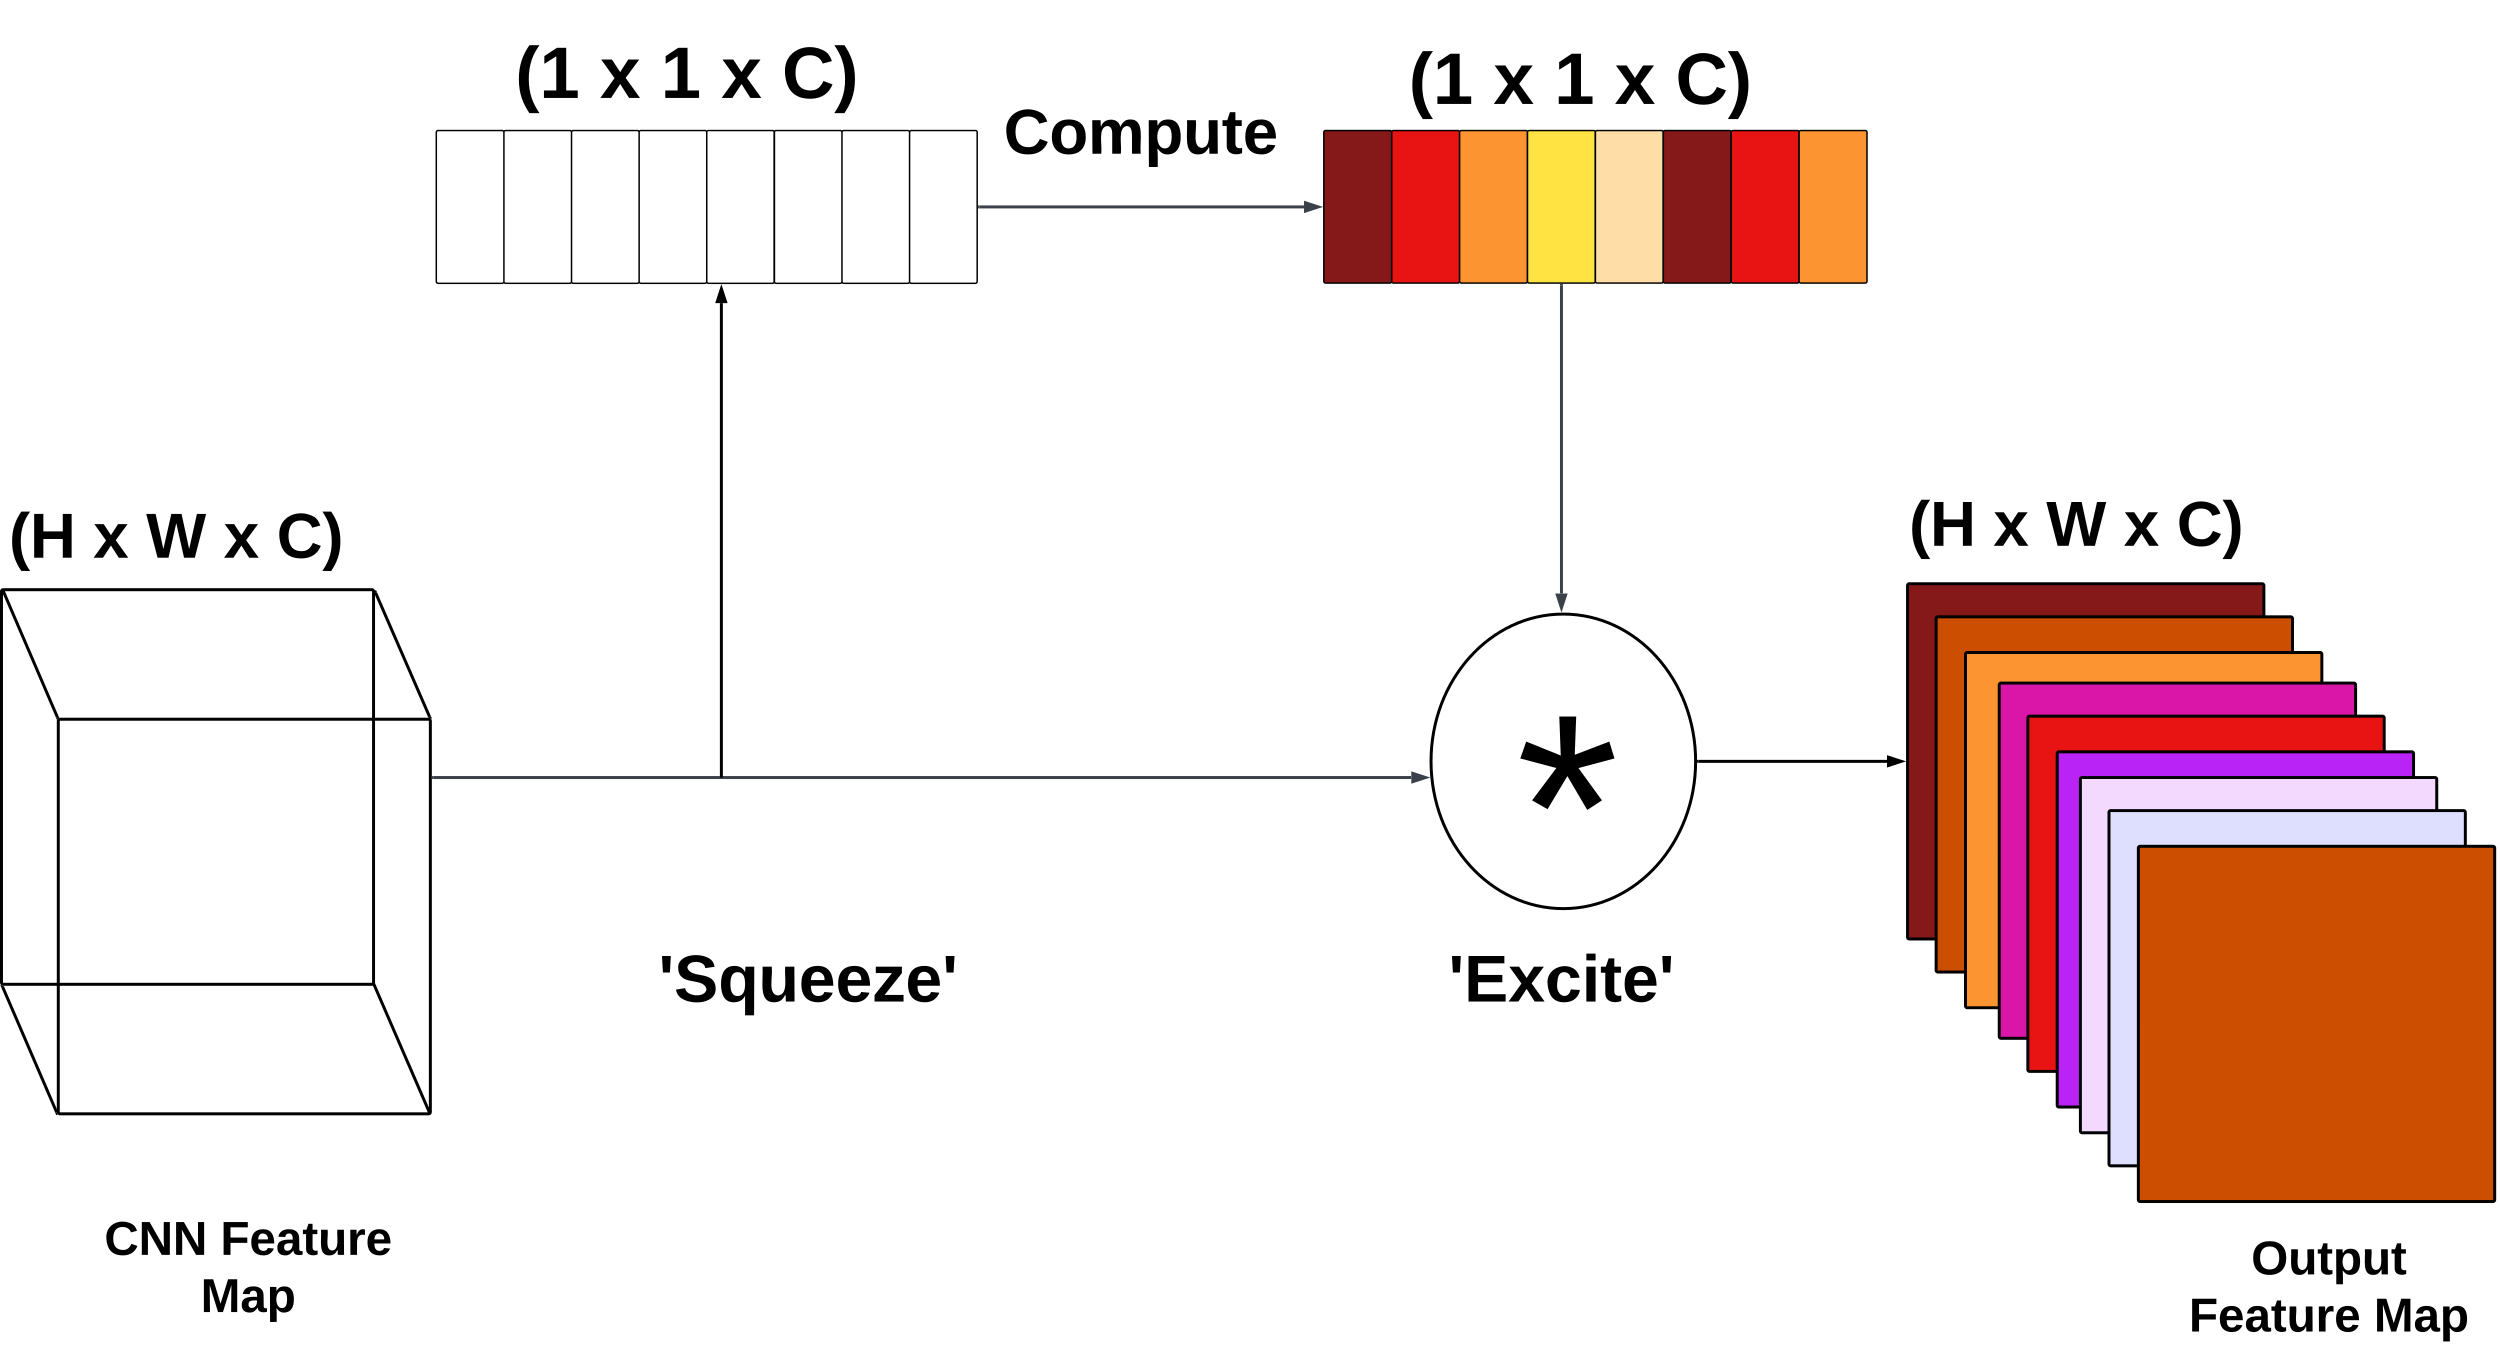 <svg xmlns="http://www.w3.org/2000/svg" xmlns:xlink="http://www.w3.org/1999/xlink" xmlns:lucid="lucid" width="8394.3" height="4605.21"><g transform="translate(2545 -4420)" lucid:page-tab-id="0_0"><path d="M-2540 6406a6 6 0 0 1 6-6h1237.28a6 6 0 0 1 6 6v1313a6 6 0 0 1-6 6H-2534a6 6 0 0 1-6-6z" stroke="#000" stroke-width="10" fill-opacity="0"/><path d="M-2349.28 6841a6 6 0 0 1 6-6H-1106a6 6 0 0 1 6 6v1313a6 6 0 0 1-6 6h-1237.28a6 6 0 0 1-6-6z" stroke="#000" stroke-width="10" fill-opacity="0"/><path d="M-2533.42 6406.25l181.05 421.8M-2533.37 6406.37l-2.02-4.7" stroke="#000" stroke-width="10" fill="none"/><path d="M-2345.96 6830.35l-.72.18-1.6.66-1.47.9-1.3 1.1-1.14 1.33-.9 1.47-.52 1.3-.16.06-3.2-7.47 9.14-3.93z" stroke="#000" stroke-width=".05"/><path d="M-1283.73 6410.66l181.15 416.2" stroke="#000" stroke-width="10" fill="none"/><path d="M-1279.12 6408.8l-6.6 2.87v-5.87l-.13-1.52-.3-1.3 3.8-1.64zM-1094.83 6832.2l-3.1 1.35-.28-.34-1.33-1.1-1.47-.9-1.6-.67-1.68-.4-1.52-.13h-.84l-.56-1.28 9.13-3.97z" stroke="#000" stroke-width=".05"/><path d="M-2536.2 7733.74l181.55 421.35" stroke="#000" stroke-width="10" fill="none"/><path d="M-2540.47 7727.9l1.47.9 1.6.67 1.68.4 1.52.13h1.8l.82 1.9-9.14 3.93-3.22-7.47 2.66-1.14zM-2354.16 8155.72l.4 1.68.67 1.6.9 1.48 1.14 1.3.35.32-5.36 2.3-3.2-7.46 5.03-2.18z" stroke="#000" stroke-width=".05"/><path d="M-1288.23 7727.95l184.08 424.97M-1288.18 7728.06l-2.03-4.7M-1104.2 8152.8l2.04 4.7" stroke="#000" stroke-width="10" fill="none"/><path d="M-1080 4864.24a6 6 0 0 1 6-6h215a6 6 0 0 1 6 6v501.07a6 6 0 0 1-6 6h-215a6 6 0 0 1-6-6zM-853 4864.24a6 6 0 0 1 6-6h215.02a6 6 0 0 1 6 6v501.07a6 6 0 0 1-6 6h-215a6 6 0 0 1-6-6zM-625.98 4864.24a6 6 0 0 1 6-6h215a6 6 0 0 1 6 6v501.07a6 6 0 0 1-6 6h-215a6 6 0 0 1-6-6zM-398.97 4864.24a6 6 0 0 1 6-6h215a6 6 0 0 1 6 6v501.07a6 6 0 0 1-6 6h-215a6 6 0 0 1-6-6zM-171.96 4864.24a6 6 0 0 1 6-6H49.06a6 6 0 0 1 6 6v501.07a6 6 0 0 1-6 6h-215.02a6 6 0 0 1-6-6z" stroke="#000" stroke-width="5" fill-opacity="0"/><path d="M55.05 4864.24a6 6 0 0 1 6-6h215.02a6 6 0 0 1 6 6v501.07a6 6 0 0 1-6 6h-215a6 6 0 0 1-6.02-6zM282.07 4864.24a6 6 0 0 1 6-6h215a6 6 0 0 1 6 6v501.07a6 6 0 0 1-6 6h-215a6 6 0 0 1-6-6zM509.08 4864.24a6 6 0 0 1 6-6h215a6 6 0 0 1 6 6v501.07a6 6 0 0 1-6 6h-215a6 6 0 0 1-6-6z" stroke="#000" stroke-width="5" fill-opacity="0"/><path d="M1900 4864.24a6 6 0 0 1 6-6h216a6 6 0 0 1 6 6v500.2a6 6 0 0 1-6 6h-216a6 6 0 0 1-6-6z" stroke="#000" stroke-width="5" fill="#851919"/><path d="M2128 4864.24a6 6 0 0 1 6-6h215.97a6 6 0 0 1 6 6v500.2a6 6 0 0 1-6 6H2134a6 6 0 0 1-6-6z" stroke="#000" stroke-width="5" fill="#e81313"/><path d="M2355.97 4864.24a6 6 0 0 1 6-6h216a6 6 0 0 1 6 6v500.2a6 6 0 0 1-6 6h-216a6 6 0 0 1-6-6z" stroke="#000" stroke-width="5" fill="#fc9432"/><path d="M2583.96 4864.24a6 6 0 0 1 6-6h215.98a6 6 0 0 1 6 6v500.2a6 6 0 0 1-6 6h-215.98a6 6 0 0 1-6-6z" stroke="#000" stroke-width="5" fill="#ffe342"/><path d="M2811.94 4864.24a6 6 0 0 1 6-6h216a6 6 0 0 1 6 6v500.2a6 6 0 0 1-6 6h-216a6 6 0 0 1-6-6z" stroke="#000" stroke-width="5" fill="#ffdda6"/><path d="M3039.93 4864.24a6 6 0 0 1 6-6h215.98a6 6 0 0 1 6 6v500.2a6 6 0 0 1-6 6h-215.97a6 6 0 0 1-6-6z" stroke="#000" stroke-width="5" fill="#851919"/><path d="M3267.9 4864.24a6 6 0 0 1 6-6h216a6 6 0 0 1 6 6v500.2a6 6 0 0 1-6 6h-216a6 6 0 0 1-6-6z" stroke="#000" stroke-width="5" fill="#e81313"/><path d="M3495.9 4864.24a6 6 0 0 1 6-6h216a6 6 0 0 1 6 6v500.2a6 6 0 0 1-6 6h-216a6 6 0 0 1-6-6z" stroke="#000" stroke-width="5" fill="#fc9432"/><path d="M3860 6386a6 6 0 0 1 6-6h1184.5a6 6 0 0 1 6 6v1180.8a6 6 0 0 1-6 6H3866a6 6 0 0 1-6-6z" stroke="#000" stroke-width="10" fill="#851919"/><path d="M3956.02 6497.08a6 6 0 0 1 6-6h1184.5a6 6 0 0 1 6 6v1180.8a6 6 0 0 1-6 6H3962a6 6 0 0 1-6-6z" stroke="#000" stroke-width="10" fill="#cc4e00"/><path d="M4054.6 6616.85a6 6 0 0 1 6-6h1184.5a6 6 0 0 1 6 6v1180.8a6 6 0 0 1-6 6H4060.6a6 6 0 0 1-6-6z" stroke="#000" stroke-width="10" fill="#fc9432"/><path d="M4167.92 6719.55a6 6 0 0 1 6-6h1184.5a6 6 0 0 1 6 6v1180.8a6 6 0 0 1-6 6H4173.9a6 6 0 0 1-6-6z" stroke="#000" stroke-width="10" fill="#d916a8"/><path d="M4263.94 6830.63a6 6 0 0 1 6-6h1184.5a6 6 0 0 1 6 6v1180.8a6 6 0 0 1-6 6h-1184.5a6 6 0 0 1-6-6z" stroke="#000" stroke-width="10" fill="#e81313"/><path d="M4362.53 6950.4a6 6 0 0 1 6-6h1184.5a6 6 0 0 1 6 6v1180.78a6 6 0 0 1-6 6h-1184.5a6 6 0 0 1-6-6z" stroke="#000" stroke-width="10" fill="#ba23f6"/><path d="M4440.4 7036.73a6 6 0 0 1 6-6h1184.5a6 6 0 0 1 6 6v1180.8a6 6 0 0 1-6 6H4446.4a6 6 0 0 1-6-6z" stroke="#000" stroke-width="10" fill="#f4d9ff"/><path d="M4536.43 7147.8a6 6 0 0 1 6-6h1184.5a6 6 0 0 1 6 6v1180.8a6 6 0 0 1-6 6h-1184.5a6 6 0 0 1-6-6z" stroke="#000" stroke-width="10" fill="#dedeff"/><path d="M4635.02 7267.58a6 6 0 0 1 6-6h1184.5a6 6 0 0 1 6 6v1180.8a6 6 0 0 1-6 6H4641a6 6 0 0 1-6-6z" stroke="#000" stroke-width="10" fill="#cc4e00"/><path d="M3148.42 6976.4c0 273.1-198.88 494.5-444.2 494.5-245.34 0-444.22-221.4-444.22-494.5s198.88-494.5 444.2-494.5c245.34 0 444.22 221.4 444.22 494.5z" stroke="#000" stroke-width="10" fill-opacity="0"/><path d="M-2520 5926a6 6 0 0 1 6-6h1428a6 6 0 0 1 6 6v648a6 6 0 0 1-6 6h-1428a6 6 0 0 1-6-6z" fill="none"/><use xlink:href="#a" transform="matrix(1,0,0,1,-2515,5925) translate(0 367.667)"/><use xlink:href="#b" transform="matrix(1,0,0,1,-2515,5925) translate(283.259 367.667)"/><use xlink:href="#c" transform="matrix(1,0,0,1,-2515,5925) translate(461.037 367.667)"/><use xlink:href="#d" transform="matrix(1,0,0,1,-2515,5925) translate(721.185 367.667)"/><use xlink:href="#e" transform="matrix(1,0,0,1,-2515,5925) translate(898.963 367.667)"/><path d="M2540 6326a6 6 0 0 1 6-6h1817.54a6 6 0 0 1 6 6v1868.58a6 6 0 0 1-6 6H2546a6 6 0 0 1-6-6z" fill="none"/><use xlink:href="#f" transform="matrix(1,0,0,1,2545,6325) translate(0 1113.278)"/><path d="M-820 4426a6 6 0 0 1 6-6H714.94a6 6 0 0 1 6 6v548a6 6 0 0 1-6 6H-814a6 6 0 0 1-6-6z" fill="none"/><use xlink:href="#g" transform="matrix(1,0,0,1,-815,4425) translate(0 323.889)"/><use xlink:href="#h" transform="matrix(1,0,0,1,-815,4425) translate(284.506 323.889)"/><use xlink:href="#i" transform="matrix(1,0,0,1,-815,4425) translate(488.21 323.889)"/><use xlink:href="#j" transform="matrix(1,0,0,1,-815,4425) translate(691.914 323.889)"/><use xlink:href="#k" transform="matrix(1,0,0,1,-815,4425) translate(895.617 323.889)"/><path d="M820 4766a6 6 0 0 1 6-6h919.5a6 6 0 0 1 6 6v254a6 6 0 0 1-6 6H826a6 6 0 0 1-6-6z" fill="none"/><use xlink:href="#l" transform="matrix(1,0,0,1,825,4765) translate(0 171.167)"/><path d="M-338.9 7606a6 6 0 0 1 6-6H670.02a6 6 0 0 1 6 6v264.68a6 6 0 0 1-6 6H-332.9a6 6 0 0 1-6-6z" fill="none"/><use xlink:href="#m" transform="matrix(1,0,0,1,-333.914,7605) translate(0 177.944)"/><path d="M2313.62 7606a6 6 0 0 1 6-6h756.66a6 6 0 0 1 6 6v264.68a6 6 0 0 1-6 6h-756.66a6 6 0 0 1-6-6z" fill="none"/><use xlink:href="#n" transform="matrix(1,0,0,1,2318.624,7605) translate(0 177.944)"/><path d="M-2200 8506a6 6 0 0 1 6-6h964.23a6 6 0 0 1 6 6v382a6 6 0 0 1-6 6H-2194a6 6 0 0 1-6-6z" fill="none"/><use xlink:href="#o" transform="matrix(1,0,0,1,-2195,8505) translate(0.389 128.5)"/><use xlink:href="#p" transform="matrix(1,0,0,1,-2195,8505) translate(390.167 128.5)"/><use xlink:href="#q" transform="matrix(1,0,0,1,-2195,8505) translate(323.944 320.5)"/><path d="M4700 8506a6 6 0 0 1 6-6h1137.3a6 6 0 0 1 6 6v513.2a6 6 0 0 1-6 6H4706a6 6 0 0 1-6-6z" fill="none"/><use xlink:href="#r" transform="matrix(1,0,0,1,4705,8505) translate(308.889 194)"/><use xlink:href="#s" transform="matrix(1,0,0,1,4705,8505) translate(100 386)"/><use xlink:href="#t" transform="matrix(1,0,0,1,4705,8505) translate(720.889 386)"/><path d="M3158.42 6976.4h632.6" stroke="#000" stroke-width="10" fill="none"/><path d="M3158.55 6981.37h-5.23l.1-4.95-.05-5h5.18z" stroke="#000" stroke-width=".05"/><path d="M3838.82 6976.4l-42.8 13.9v-27.8z" stroke="#000" stroke-width="10"/><path d="M-1090 7030.73h3283.72" stroke="#3a414a" stroke-width="10" fill="none"/><path d="M-1089.87 7035.7h-5.13v-9.94h5.13z" stroke="#3a414a" stroke-width=".05" fill="#3a414a"/><path d="M2241.52 7030.73l-42.8 13.9v-27.8z" stroke="#3a414a" stroke-width="10" fill="#3a414a"/><path d="M2697.95 5377.93v1035.05" stroke="#3a414a" stroke-width="10" fill="none"/><path d="M2702.93 5378.06h-9.95v-5.13h9.95z" stroke="#3a414a" stroke-width=".05" fill="#3a414a"/><path d="M2697.95 6460.77l-13.9-42.8h27.8z" stroke="#3a414a" stroke-width="10" fill="#3a414a"/><path d="M743.6 5114.78H1833.5" stroke="#3a414a" stroke-width="10" fill="none"/><path d="M743.72 5119.75h-5.13v-9.95h5.12z" stroke="#3a414a" stroke-width=".05" fill="#3a414a"/><path d="M1881.32 5114.78l-42.8 13.9v-27.8z" stroke="#3a414a" stroke-width="10" fill="#3a414a"/><path d="M3860 5886a6 6 0 0 1 6-6h1428a6 6 0 0 1 6 6v648a6 6 0 0 1-6 6H3866a6 6 0 0 1-6-6z" fill="none"/><g><use xlink:href="#a" transform="matrix(1,0,0,1,3865,5885) translate(0 367.667)"/><use xlink:href="#b" transform="matrix(1,0,0,1,3865,5885) translate(283.259 367.667)"/><use xlink:href="#c" transform="matrix(1,0,0,1,3865,5885) translate(461.037 367.667)"/><use xlink:href="#d" transform="matrix(1,0,0,1,3865,5885) translate(721.185 367.667)"/><use xlink:href="#e" transform="matrix(1,0,0,1,3865,5885) translate(898.963 367.667)"/></g><path d="M2180 4446a6 6 0 0 1 6-6h1528.94a6 6 0 0 1 6 6v548a6 6 0 0 1-6 6H2186a6 6 0 0 1-6-6z" fill="none"/><g><use xlink:href="#g" transform="matrix(1,0,0,1,2185,4445) translate(0 323.889)"/><use xlink:href="#h" transform="matrix(1,0,0,1,2185,4445) translate(284.506 323.889)"/><use xlink:href="#i" transform="matrix(1,0,0,1,2185,4445) translate(488.21 323.889)"/><use xlink:href="#j" transform="matrix(1,0,0,1,2185,4445) translate(691.914 323.889)"/><use xlink:href="#k" transform="matrix(1,0,0,1,2185,4445) translate(895.617 323.889)"/></g><path d="M-122.82 7025.73V5437.8M-122.82 7025.6v5.13" stroke="#000" stroke-width="10" fill="none"/><path d="M-122.82 5390l13.9 42.8h-27.8z" stroke="#000" stroke-width="10"/><defs><path d="M67-93c0 74 22 123 53 168H70C40 30 18-18 18-93s22-123 52-168h50c-32 44-53 94-53 168" id="u"/><path d="M186 0v-106H76V0H24v-248h52v99h110v-99h50V0h-50" id="v"/><g id="a"><use transform="matrix(0.593,0,0,0.593,0,0)" xlink:href="#u"/><use transform="matrix(0.593,0,0,0.593,70.519,0)" xlink:href="#v"/></g><path d="M144 0l-44-69L55 0H2l70-98-66-92h53l41 62 40-62h54l-67 91 71 99h-54" id="w"/><use transform="matrix(0.593,0,0,0.593,0,0)" xlink:href="#w" id="b"/><path d="M275 0h-61l-44-196L126 0H64L0-248h53L97-49l45-199h58l43 199 44-199h52" id="x"/><use transform="matrix(0.593,0,0,0.593,0,0)" xlink:href="#x" id="c"/><use transform="matrix(0.593,0,0,0.593,0,0)" xlink:href="#w" id="d"/><path d="M67-125c0 53 21 87 73 88 37 1 54-22 65-47l45 17C233-25 199 4 140 4 58 4 20-42 15-125 8-235 124-281 211-232c18 10 29 29 36 50l-46 12c-8-25-30-41-62-41-52 0-71 34-72 86" id="y"/><path d="M102-93c0 74-22 123-52 168H0C30 29 54-18 53-93c0-74-22-123-53-168h50c30 45 52 94 52 168" id="z"/><g id="e"><use transform="matrix(0.593,0,0,0.593,0,0)" xlink:href="#y"/><use transform="matrix(0.593,0,0,0.593,153.481,0)" xlink:href="#z"/></g><path d="M80-196l47-18 7 23-49 13 32 44-20 13-27-46-27 45-21-12 33-44-49-13 8-23 47 19-2-53h23" id="A"/><use transform="matrix(2.469,0,0,2.469,0,0)" xlink:href="#A" id="f"/><path d="M23 0v-37h61v-169l-59 37v-38l62-41h46v211h57V0H23" id="B"/><g id="g"><use transform="matrix(0.679,0,0,0.679,0,0)" xlink:href="#u"/><use transform="matrix(0.679,0,0,0.679,80.802,0)" xlink:href="#B"/></g><use transform="matrix(0.679,0,0,0.679,0,0)" xlink:href="#w" id="h"/><use transform="matrix(0.679,0,0,0.679,0,0)" xlink:href="#B" id="i"/><use transform="matrix(0.679,0,0,0.679,0,0)" xlink:href="#w" id="j"/><g id="k"><use transform="matrix(0.679,0,0,0.679,0,0)" xlink:href="#y"/><use transform="matrix(0.679,0,0,0.679,175.864,0)" xlink:href="#z"/></g><path d="M110-194c64 0 96 36 96 99 0 64-35 99-97 99-61 0-95-36-95-99 0-62 34-99 96-99zm-1 164c35 0 45-28 45-65 0-40-10-65-43-65-34 0-45 26-45 65 0 36 10 65 43 65" id="C"/><path d="M220-157c-53 9-28 100-34 157h-49v-107c1-27-5-49-29-50C55-147 81-57 75 0H25l-1-190h47c2 12-1 28 3 38 10-53 101-56 108 0 13-22 24-43 59-42 82 1 51 116 57 194h-49v-107c-1-25-5-48-29-50" id="D"/><path d="M135-194c53 0 70 44 70 98 0 56-19 98-73 100-31 1-45-17-59-34 3 33 2 69 2 105H25l-1-265h48c2 10 0 23 3 31 11-24 29-35 60-35zM114-30c33 0 39-31 40-66 0-38-9-64-40-64-56 0-55 130 0 130" id="E"/><path d="M85 4C-2 5 27-109 22-190h50c7 57-23 150 33 157 60-5 35-97 40-157h50l1 190h-47c-2-12 1-28-3-38-12 25-28 42-61 42" id="F"/><path d="M115-3C79 11 28 4 28-45v-112H4v-33h27l15-45h31v45h36v33H77v99c-1 23 16 31 38 25v30" id="G"/><path d="M185-48c-13 30-37 53-82 52C43 2 14-33 14-96s30-98 90-98c62 0 83 45 84 108H66c0 31 8 55 39 56 18 0 30-7 34-22zm-45-69c5-46-57-63-70-21-2 6-4 13-4 21h74" id="H"/><g id="l"><use transform="matrix(0.593,0,0,0.593,0,0)" xlink:href="#y"/><use transform="matrix(0.593,0,0,0.593,153.481,0)" xlink:href="#C"/><use transform="matrix(0.593,0,0,0.593,283.259,0)" xlink:href="#D"/><use transform="matrix(0.593,0,0,0.593,472.889,0)" xlink:href="#E"/><use transform="matrix(0.593,0,0,0.593,602.667,0)" xlink:href="#F"/><use transform="matrix(0.593,0,0,0.593,732.444,0)" xlink:href="#G"/><use transform="matrix(0.593,0,0,0.593,802.963,0)" xlink:href="#H"/></g><path d="M62-158H24l-5-90h48" id="I"/><path d="M169-182c-1-43-94-46-97-3 18 66 151 10 154 114 3 95-165 93-204 36-6-8-10-19-12-30l50-8c3 46 112 56 116 5-17-69-150-10-154-114-4-87 153-88 188-35 5 8 8 18 10 28" id="J"/><path d="M84 4C32 4 15-41 15-95c0-55 18-99 73-99 29 0 47 12 58 34l2-30h48l-1 265h-49V-32C136-9 114 4 84 4zm21-34c32 0 41-29 41-66 0-36-9-64-40-64-33 0-39 30-40 65 0 43 13 65 39 65" id="K"/><path d="M12 0v-35l95-120H19v-35h142v35L67-36h103V0H12" id="L"/><g id="m"><use transform="matrix(0.617,0,0,0.617,0,0)" xlink:href="#I"/><use transform="matrix(0.617,0,0,0.617,52.469,0)" xlink:href="#J"/><use transform="matrix(0.617,0,0,0.617,200.617,0)" xlink:href="#K"/><use transform="matrix(0.617,0,0,0.617,335.802,0)" xlink:href="#F"/><use transform="matrix(0.617,0,0,0.617,470.988,0)" xlink:href="#H"/><use transform="matrix(0.617,0,0,0.617,594.444,0)" xlink:href="#H"/><use transform="matrix(0.617,0,0,0.617,717.901,0)" xlink:href="#L"/><use transform="matrix(0.617,0,0,0.617,829.012,0)" xlink:href="#H"/><use transform="matrix(0.617,0,0,0.617,952.469,0)" xlink:href="#I"/></g><path d="M24 0v-248h195v40H76v63h132v40H76v65h150V0H24" id="M"/><path d="M190-63c-7 42-38 67-86 67-59 0-84-38-90-98-12-110 154-137 174-36l-49 2c-2-19-15-32-35-32-30 0-35 28-38 64-6 74 65 87 74 30" id="N"/><path d="M25-224v-37h50v37H25zM25 0v-190h50V0H25" id="O"/><g id="n"><use transform="matrix(0.617,0,0,0.617,0,0)" xlink:href="#I"/><use transform="matrix(0.617,0,0,0.617,52.469,0)" xlink:href="#M"/><use transform="matrix(0.617,0,0,0.617,200.617,0)" xlink:href="#w"/><use transform="matrix(0.617,0,0,0.617,324.074,0)" xlink:href="#N"/><use transform="matrix(0.617,0,0,0.617,447.531,0)" xlink:href="#O"/><use transform="matrix(0.617,0,0,0.617,509.259,0)" xlink:href="#G"/><use transform="matrix(0.617,0,0,0.617,582.716,0)" xlink:href="#H"/><use transform="matrix(0.617,0,0,0.617,706.173,0)" xlink:href="#I"/></g><path d="M175 0L67-191c6 58 2 128 3 191H24v-248h59L193-55c-6-58-2-129-3-193h46V0h-61" id="P"/><g id="o"><use transform="matrix(0.444,0,0,0.444,0,0)" xlink:href="#y"/><use transform="matrix(0.444,0,0,0.444,115.111,0)" xlink:href="#P"/><use transform="matrix(0.444,0,0,0.444,230.222,0)" xlink:href="#P"/></g><path d="M76-208v77h127v40H76V0H24v-248h183v40H76" id="Q"/><path d="M133-34C117-15 103 5 69 4 32 3 11-16 11-54c-1-60 55-63 116-61 1-26-3-47-28-47-18 1-26 9-28 27l-52-2c7-38 36-58 82-57s74 22 75 68l1 82c-1 14 12 18 25 15v27c-30 8-71 5-69-32zm-48 3c29 0 43-24 42-57-32 0-66-3-65 30 0 17 8 27 23 27" id="R"/><path d="M135-150c-39-12-60 13-60 57V0H25l-1-190h47c2 13-1 29 3 40 6-28 27-53 61-41v41" id="S"/><g id="p"><use transform="matrix(0.444,0,0,0.444,0,0)" xlink:href="#Q"/><use transform="matrix(0.444,0,0,0.444,97.333,0)" xlink:href="#H"/><use transform="matrix(0.444,0,0,0.444,186.222,0)" xlink:href="#R"/><use transform="matrix(0.444,0,0,0.444,275.111,0)" xlink:href="#G"/><use transform="matrix(0.444,0,0,0.444,328,0)" xlink:href="#F"/><use transform="matrix(0.444,0,0,0.444,425.333,0)" xlink:href="#S"/><use transform="matrix(0.444,0,0,0.444,487.556,0)" xlink:href="#H"/></g><path d="M230 0l2-204L168 0h-37L68-204 70 0H24v-248h70l56 185 57-185h69V0h-46" id="T"/><g id="q"><use transform="matrix(0.444,0,0,0.444,0,0)" xlink:href="#T"/><use transform="matrix(0.444,0,0,0.444,132.889,0)" xlink:href="#R"/><use transform="matrix(0.444,0,0,0.444,221.778,0)" xlink:href="#E"/></g><path d="M140-251c80 0 125 45 125 126S219 4 139 4C58 4 15-44 15-125s44-126 125-126zm-1 214c52 0 73-35 73-88 0-50-21-86-72-86-52 0-73 35-73 86s22 88 72 88" id="U"/><g id="r"><use transform="matrix(0.444,0,0,0.444,0,0)" xlink:href="#U"/><use transform="matrix(0.444,0,0,0.444,124.444,0)" xlink:href="#F"/><use transform="matrix(0.444,0,0,0.444,221.778,0)" xlink:href="#G"/><use transform="matrix(0.444,0,0,0.444,274.667,0)" xlink:href="#E"/><use transform="matrix(0.444,0,0,0.444,372,0)" xlink:href="#F"/><use transform="matrix(0.444,0,0,0.444,469.333,0)" xlink:href="#G"/></g><g id="s"><use transform="matrix(0.444,0,0,0.444,0,0)" xlink:href="#Q"/><use transform="matrix(0.444,0,0,0.444,97.333,0)" xlink:href="#H"/><use transform="matrix(0.444,0,0,0.444,186.222,0)" xlink:href="#R"/><use transform="matrix(0.444,0,0,0.444,275.111,0)" xlink:href="#G"/><use transform="matrix(0.444,0,0,0.444,328,0)" xlink:href="#F"/><use transform="matrix(0.444,0,0,0.444,425.333,0)" xlink:href="#S"/><use transform="matrix(0.444,0,0,0.444,487.556,0)" xlink:href="#H"/></g><g id="t"><use transform="matrix(0.444,0,0,0.444,0,0)" xlink:href="#T"/><use transform="matrix(0.444,0,0,0.444,132.889,0)" xlink:href="#R"/><use transform="matrix(0.444,0,0,0.444,221.778,0)" xlink:href="#E"/></g></defs></g></svg>
